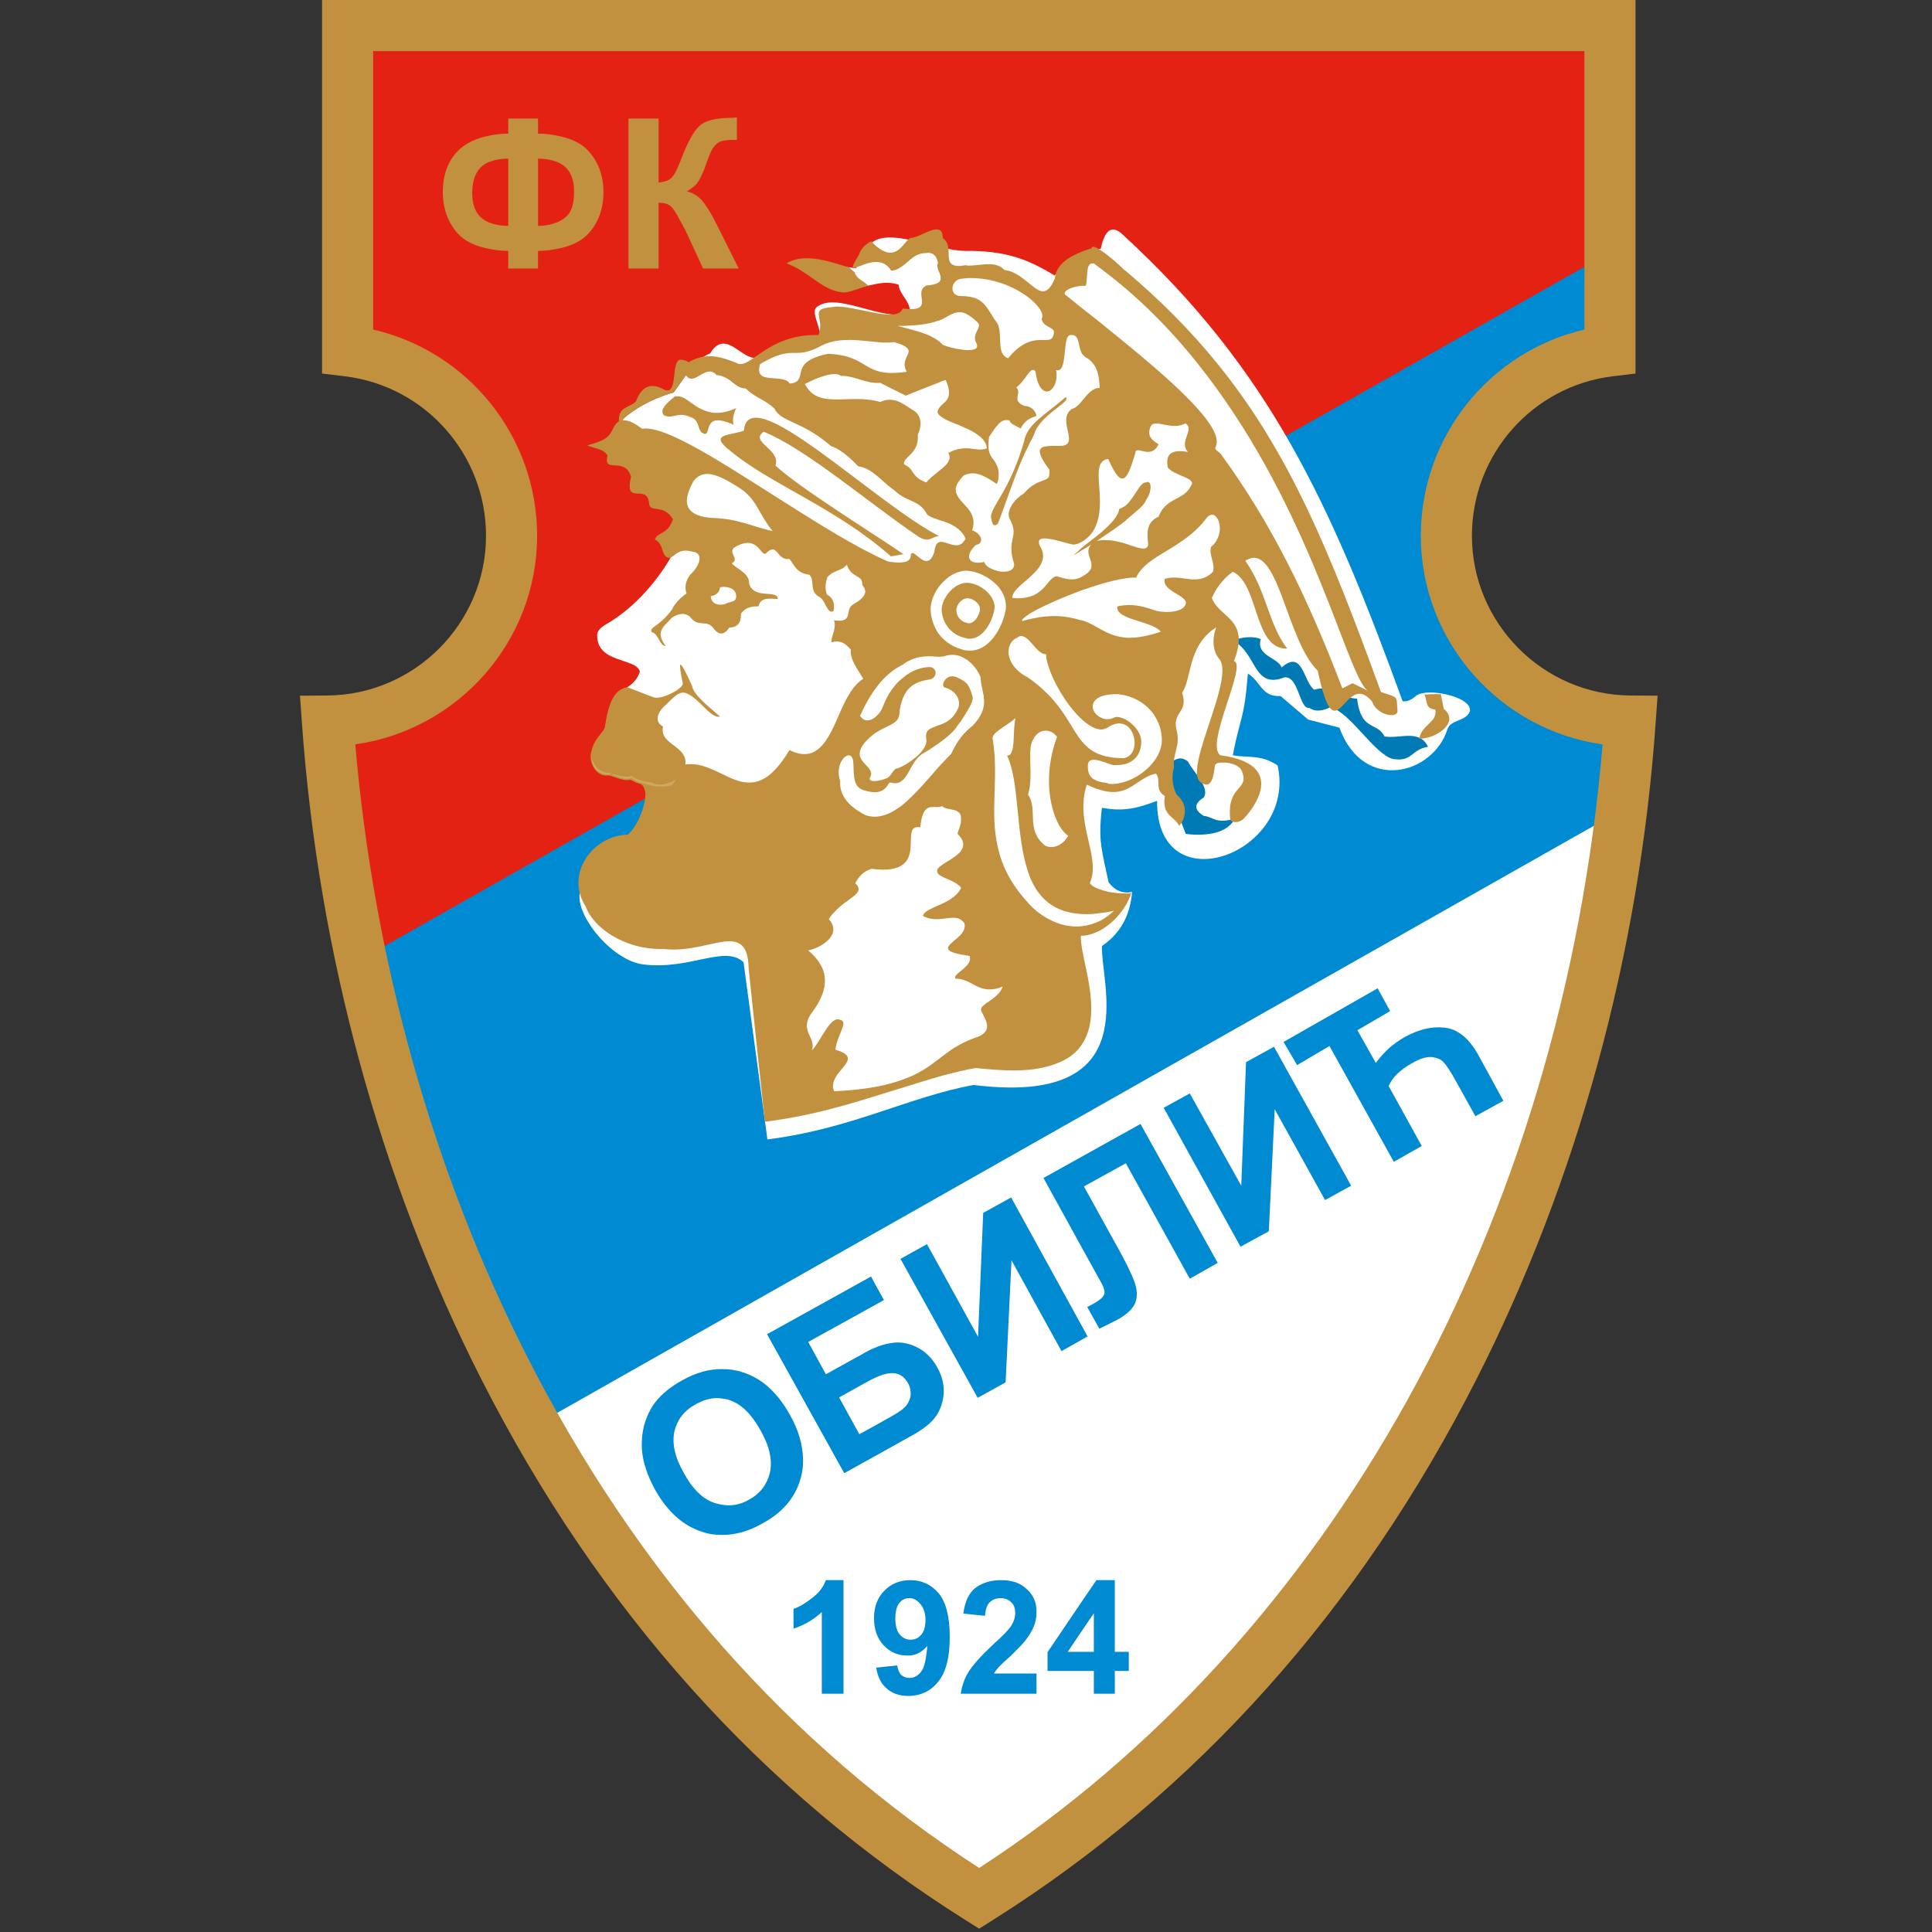<?xml version="1.0" encoding="iso-8859-1"?>
<!-- Generator: Adobe Illustrator 24.0.1, SVG Export Plug-In . SVG Version: 6.00 Build 0)  -->
<svg version="1.1" id="Layer_1" xmlns="http://www.w3.org/2000/svg" xmlns:xlink="http://www.w3.org/1999/xlink" x="0px" y="0px"
	 viewBox="0 0 600 600" style="enable-background:new 0 0 600 600;" xml:space="preserve">
<rect x="0" y="0" width="600" height="600" fill="#333333" stroke="none"/>
<path style="fill:#008AD1;" d="M107.955,7.935v101.034c28.655,3.423,50.915,27.856,50.915,57.423
	c0,31.396-25.687,57.312-57.195,57.539c9.361,131.515,69.524,282.095,202.408,365.659
	c132.659-83.564,192.935-234.144,202.184-365.659c-31.508-0.227-57.083-26.143-57.083-57.539c0-29.566,22.264-54,50.806-57.423
	V7.935H107.955z"/>
<path style="fill:#E32213;" d="M107.955,7.935v101.034c28.655,3.423,50.915,27.856,50.915,57.423
	c0,31.396-25.687,57.312-57.195,57.539c1.711,24.203,5.137,49.089,10.504,73.975l387.81-219.533V7.935H107.955z"/>
<path style="fill:#FFFFFF;" d="M166.176,442.662c32.422,57.426,77.631,109.027,137.907,146.928
	c123.41-77.858,184.257-213.596,199.558-338.03L166.176,442.662z"/>
<g>
	<path style="fill:#008AD1;" d="M458.89,327.247c-2.854-4.911-6.169-7.648-10.277-8.104c-3.991-0.461-8.107,0.566-12.443,2.965
		c-1.596,0.913-3.197,2.057-4.68,3.311c-1.483,1.369-2.968,2.969-4.225,4.682l-5.706-10.161l10.157-5.939l-3.88-7.076
		l-29.225,16.665l4.222,7.196l10.047-5.939l19.98,35.96l8.676-4.908l-10.274-18.606c0.571-1.371,1.484-2.626,2.74-3.881
		c1.257-1.144,2.74-2.288,4.683-3.312c2.28-1.372,4.336-1.941,5.936-1.827c1.71,0.226,2.964,0.685,3.764,1.713
		c0.913,0.913,2.283,3.082,4.109,6.391l5.707,10.278l8.679-4.798L458.89,327.247z"/>
	<polygon style="fill:#008AD1;" points="386.964,329.87 385.482,368.232 369.502,339.576 361.395,344.029 385.254,387.183 
		394.044,382.385 395.871,344.485 411.512,372.686 419.617,368.232 395.643,325.076 	"/>
	<path style="fill:#008AD1;" d="M324.06,365.833l13.588,24.662l4.108,7.42c1.145,1.939,1.482,3.31,1.145,4.109
		c-0.346,0.913-1.484,1.826-3.31,2.852l-1.943,1.026l3.769,6.738c2.738-1.371,4.679-2.282,5.709-2.854
		c2.854-1.599,4.68-3.309,5.477-5.253c0.686-1.94,0.569-3.994-0.23-6.279c-0.8-2.282-2.623-6.163-5.592-11.416l-10.16-18.378
		l13.015-7.196l19.866,35.852l8.673-4.907L354.2,349.052L324.06,365.833z"/>
	<polygon style="fill:#008AD1;" points="305.342,376.677 303.742,415.15 287.874,386.38 279.654,390.947 303.629,434.103 
		312.304,429.306 314.131,391.402 329.658,419.604 337.763,415.036 314.017,371.886 	"/>
	<path style="fill:#008AD1;" d="M284.677,418.348c-2.624-1.255-5.252-1.715-7.876-1.255c-1.598,0.228-3.311,0.684-5.137,1.483
		c-1.142,0.458-2.286,1.027-3.426,1.713l-11.759,6.504l-5.478-10.044l20.663-11.416l2.853-1.599l-2.853-5.136l-1.142-2.171
		l-32.308,17.923l23.973,43.155l9.477-5.252l10.845-6.05c3.652-1.94,6.163-3.88,7.649-5.707c1.483-1.827,2.511-4.226,2.854-7.079
		c0.342-2.968-0.344-5.937-1.944-8.79C289.472,421.772,287.418,419.72,284.677,418.348z M282.737,433.762
		c-0.345,1.366-0.913,2.51-1.942,3.423c-0.914,0.913-2.741,2.052-5.48,3.539l-3.652,2.055l-4.797,2.627l-6.277-11.416l8.788-4.908
		c0.799-0.461,1.602-0.799,2.286-1.145c2.396-1.143,4.339-1.599,5.821-1.481c1.939,0.114,3.426,1.138,4.567,3.194
		C282.737,431.018,282.965,432.391,282.737,433.762z"/>
	<path style="fill:#008AD1;" d="M230.45,426.11c-2.055-0.683-4.11-0.913-6.165-0.913c-3.996-0.114-8.22,1.141-12.33,3.423
		c-3.538,1.943-6.394,4.226-8.449,6.852c-1.483,1.943-2.625,4.34-3.423,6.965c-0.686,2.737-0.915,5.478-0.686,8.221
		c0.342,3.654,1.711,7.763,4.108,12.099c3.882,6.849,8.79,11.189,14.726,13.015c1.942,0.683,3.997,0.914,6.052,0.914
		c4.11,0,8.218-1.142,12.443-3.54c6.394-3.426,10.388-8.217,11.987-14.268c0.457-1.713,0.684-3.426,0.684-5.138v-0.571
		c-0.114-4.453-1.37-9.016-4.108-13.814C241.41,432.391,236.501,427.936,230.45,426.11z M239.126,457.275
		c-0.912,3.771-3.081,6.622-6.507,8.452c-2.739,1.596-5.479,2.051-8.334,1.596c-0.799-0.114-1.598-0.342-2.398-0.57
		c-3.654-1.257-6.849-4.339-9.475-9.247c-2.855-4.907-3.768-9.246-2.968-13.017c0.914-3.648,3.084-6.504,6.736-8.444
		c2.742-1.485,5.365-2.171,8.105-1.716c0.798,0.116,1.712,0.23,2.511,0.574c3.538,1.255,6.622,4.334,9.362,9.249
		C239.012,449.176,239.925,453.509,239.126,457.275z"/>
</g>
<g>
	<path style="fill:#008AD1;" d="M252.141,496.32c-2.055,1.6-3.88,2.737-5.707,3.313v6.163c3.424-1.141,6.278-2.851,8.79-5.14v25.347
		h6.734v-35.276h-5.479C255.679,492.897,254.31,494.721,252.141,496.32z"/>
	<path style="fill:#008AD1;" d="M282.737,490.727c-3.313,0-6.05,1.142-8.107,3.309c-2.169,2.175-3.196,5.022-3.196,8.565
		c0,3.426,1.027,6.28,2.968,8.335c2.055,2.171,4.453,3.192,7.192,3.192c0.342,0,0.798,0,1.143,0c2.055-0.222,3.768-1.253,5.25-2.966
		c-0.342,4.11-0.914,6.736-1.94,7.99c-0.913,1.259-2.055,1.827-3.31,1.944c-0.114,0-0.114,0-0.229,0
		c-1.028,0-1.94-0.345-2.626-0.916c-0.684-0.683-1.026-1.711-1.255-2.966l-6.507,0.684c0.458,2.967,1.596,5.139,3.31,6.507
		c1.599,1.482,3.882,2.283,6.623,2.283c0.229,0,0.456,0,0.685,0c3.539-0.229,6.393-1.601,8.559-4.338
		c2.398-2.853,3.654-7.423,3.654-13.927c0-6.277-1.139-10.848-3.423-13.585C289.244,492.098,286.276,490.727,282.737,490.727z
		 M286.048,507.736c-0.913,1.03-1.942,1.483-3.31,1.483c-1.369,0-2.398-0.567-3.313-1.598c-0.911-1.026-1.37-2.739-1.37-5.022
		c0-2.17,0.459-3.88,1.257-4.793c0.8-1.03,1.826-1.486,3.081-1.486c0.116,0,0.231,0,0.345,0c1.142,0.113,2.167,0.686,3.081,1.826
		c1.029,1.142,1.599,2.854,1.599,5.023C287.418,505.109,286.961,506.71,286.048,507.736z"/>
	<path style="fill:#008AD1;" d="M314.131,514.016c1.941-1.94,3.423-3.426,4.223-4.453c1.255-1.596,2.17-3.081,2.743-4.567
		c0.571-1.367,0.799-2.85,0.799-4.451c0-2.852-0.916-5.135-2.971-6.96c-1.936-1.944-4.565-2.858-7.989-2.858
		c-3.199,0-5.825,0.797-7.995,2.396c-2.053,1.599-3.31,4.339-3.766,7.996l6.735,0.683c0.116-1.944,0.572-3.31,1.486-4.226
		c0.796-0.799,1.939-1.255,3.311-1.255c1.482,0,2.51,0.456,3.309,1.255c0.914,0.8,1.256,1.944,1.256,3.426
		c0,1.369-0.456,2.743-1.372,4.108c-0.683,1.027-2.51,2.969-5.591,5.709c-3.765,3.542-6.28,6.396-7.535,8.45
		c-1.371,2.17-2.054,4.453-2.398,6.734h23.52v-6.278h-13.242c0.339-0.573,0.796-1.142,1.369-1.827
		C310.591,517.214,311.962,515.957,314.131,514.016z"/>
	<path style="fill:#008AD1;" d="M346.21,512.988v-22.262h-5.707l-4.909,7.193l-10.274,15.186v5.821h10.274h4.11v7.076h6.506v-7.076
		h4.342v-5.938H346.21z M339.704,512.988h-4.11h-3.998l3.998-5.935l4.11-6.053V512.988z"/>
</g>
<g>
	<path style="fill:#C1913F;" d="M172.685,42.069c-1.713-0.342-3.541-0.57-5.596-0.57v-4.681h-9.246v4.681
		c-2.056,0-3.882,0.228-5.594,0.57c-4.338,0.798-7.65,2.396-9.933,4.681c-3.196,3.196-4.795,7.535-4.795,12.9
		c0,5.138,1.598,9.361,4.566,12.787c2.282,2.511,5.594,4.109,10.161,4.909c1.711,0.342,3.538,0.57,5.594,0.57v5.48h9.246v-5.48
		c2.055,0,3.883-0.228,5.596-0.57c4.566-0.8,7.876-2.398,10.161-4.909c2.968-3.311,4.566-7.649,4.566-12.674
		c0-5.251-1.598-9.476-4.681-12.899C180.561,44.465,177.136,42.867,172.685,42.069z M157.843,70.153
		c-2.169,0-3.995-0.344-5.594-0.914c-3.769-1.369-5.593-4.452-5.593-9.247c0-3.654,0.914-6.28,2.625-7.991
		c0.8-0.798,1.825-1.483,2.968-1.827c1.483-0.57,3.424-0.913,5.594-0.913V70.153z M177.136,65.586
		c-0.684,1.37-1.94,2.396-3.767,3.31c-0.23,0.114-0.458,0.229-0.684,0.229c-1.598,0.683-3.541,1.027-5.596,1.027V49.261
		c2.17,0,3.998,0.343,5.596,0.913c3.767,1.37,5.593,4.452,5.593,9.248C178.278,62.046,177.934,64.102,177.136,65.586z"/>
	<path style="fill:#C1913F;" d="M223.032,70.609c-1.599-3.31-3.085-5.822-4.455-7.65c-1.369-1.827-3.082-2.968-5.251-3.538
		c1.713-1.027,2.855-1.941,3.54-3.083c0.684-1.028,1.256-2.396,1.941-3.995c1.025-3.083,1.827-5.023,2.397-6.052
		c0.57-0.912,1.255-1.711,2.169-2.169c0.913-0.456,2.284-0.685,4.225-0.685h1.255v-6.963c-0.685,0-1.143,0.114-1.255,0.114
		c-4.339,0-7.537,0.572-9.476,1.827c-1.941,1.142-3.882,4.338-5.937,9.361c-1.485,3.997-2.627,6.394-3.424,7.191
		c-0.687,0.914-2.055,1.484-4.225,1.714V36.818h-9.361v46.578h9.361V62.96c1.599,0,2.74,0.344,3.538,0.914
		c0.801,0.572,1.829,2.056,2.97,4.339c0.685,1.254,1.141,1.94,1.141,2.168c0.344,0.457,0.457,0.799,0.572,0.914l5.593,12.101h11.074
		L223.032,70.609z"/>
</g>
<path style="fill:#C1913F;" d="M499.989,0H100.021v116.009l6.992,0.839c25.041,2.993,43.924,24.292,43.924,49.544
	c0,27.154-22.125,49.405-49.32,49.605l-8.456,0.061l0.601,8.437c5.104,71.717,24.372,142.203,55.726,203.842
	c36.424,71.615,87.018,128.128,150.373,167.972l4.229,2.659l4.225-2.665c63.272-39.857,113.814-96.367,150.212-167.966
	c31.371-61.703,50.619-132.197,55.655-203.851l0.594-8.428l-8.45-0.061c-27.133-0.196-49.207-22.448-49.207-49.605
	c0-25.247,18.835-46.549,43.814-49.544l6.991-0.839V0H499.989z M492.055,15.868c0,12.517,0,75.899,0,86.482
	c-29.402,6.807-50.806,33.17-50.806,64.041c0,32.947,24.647,60.366,56.453,64.786c-12.571,148.432-84.444,278.028-193.619,348.934
	c-58.909-38.134-106.168-91.564-140.453-158.968c-29.26-57.525-47.537-123.06-53.293-189.978
	c31.819-4.458,56.467-31.854,56.467-64.774c0-30.882-21.45-57.246-50.917-64.047c0-10.588,0-73.96,0-86.476
	C130.807,15.868,477.135,15.868,492.055,15.868z"/>
<path style="fill:#FFFFFF;" d="M230.906,298.819l7.42,55.026c25.917-3.198,43.955-13.242,64.047-16.896
	c53.771,6.734,39.384-31.394,39.846-43.154c6.846-4.68,8.898-11.077,9.355-16.782c-2.737,0.572-5.363-0.341-7.305-3.082
	c-2.05-9.819-3.309-12.785-2.05-23.062c6.846,1.255,11.07,0.117,17.12-2.168c-0.232,32.423,43.494,16.554,37.448-10.958
	c-5.139-3.542-9.251-2.284-13.932-3.198c2.282-11.988,3.54-10.733,4.681-25.344c3.998,2.282,4.112,7.304,10.161,6.966l8.562,7.304
	l9.706,2.513c7.418,20.322,29.11,14.614,33.565,0.455c0.913-2.968,5.935-2.398,6.962-5.591c0.8-4.455-13.242-7.424-16.668-4.797
	c-1.599,1.372-2.855,1.944-4.226,1.713c-22.259-61.079-40.982-102.633-86.645-144.643c-4.453-4.453-6.28,0.113-7.08,4.11
	c-4.798,0.685-9.589,2.969-14.387,8.333c-8.334-5.137-15.296-7.762-27.855-7.648c-9.245-0.114-23.857-7.763-29.454-2.055
	c-1.939,1.37-4.45,3.311-4.222,7.421c-6.508-0.458-12.901-3.081-19.293-1.483c7.305,2.625,10.389,7.877,17.124,7.877
	c6.165-0.457,10.16-2.969,15.296-1.258c0,2.97,4.681,6.054,3.084,9.019c-9.021,2.171-22.377-6.963-28.541-2.055
	c-2.053,1.6,1.826,6.962,0.913,9.706c-7.077,0.456-13.471,2.965-20.436,6.049c-4.566-0.455-9.019-8.793-13.584-1.369
	c-4.796,1.938-7.536,6.962-11.303,12.099c-5.023,1.485-10.161,3.654-15.184,7.765c-7.764,7.649,5.596,19.52,16.325,32.424
	l-0.114,7.418c-3.88,8.106-11.416,17.813-20.55,23.52c-1.712,1.139-3.879,1.938-4.224,3.995c-0.341,9.131,11.987,7.193,13.244,11.53
	c-0.458,1.943-2.055,3.764-3.882,4.908l12.558,34.934l-27.17,28.428c-2.169,6.622,9.474,21.463,19.521,22.718
	C214.239,301.331,225.083,293.341,230.906,298.819z"/>
<path style="fill:#007AB4;" d="M406.603,219.82c2.055,1.485,4.564,0.796,6.619-0.228c6.395,1.941,13.473,14.497,19.295,16.093
	c6.279,1.03,5.479-2.85,10.96-3.764c-2.626-5.594-8.789-2.399-13.471-3.198c-2.398-4.681-7.306-1.482-8.561-11.757
	c-5.024-0.113-8.905-4.45-13.241-2.74c-3.428-2.282-3.543-12.788-10.162-6.962c-1.371-3.199-7.993-3.537-6.507-8.79
	c-2.855-1.144-6.28-0.461-8.679,0.455c7.534,3.764,6.28,15.297,16.096,11.416C403.405,210.002,403.521,220.388,406.603,219.82z"/>
<path style="fill:#007AB4;" d="M366.642,254.752c0.573,1.486,1.033,2.855,1.606,4.226c6.39,0.799,13.012-0.228,15.18-4.681
	c-6.164,1.6-6.395-0.571-9.59-0.917c-3.197-1.937-2.97-3.878,0-5.707c2.056-3.193-3.539-8.218-4.907-11.186
	c-3.199-2.512-4.909,0.687-7.308,1.142C363.333,243.337,364.932,249.044,366.642,254.752z"/>
<path style="fill:#C1913F;" d="M428.863,214.911c-15.753-43.267-28.313-74.433-51.144-102.406
	c-7.989-9.816-17.239-19.178-28.313-28.539c-0.116,0-0.116,0-0.116,0c-2.281-2.284-5.25-4.794-7.307-6.165
	c-1.71-1.142-2.965-1.598-2.965-0.685c-1.028,0.342-1.944,0.57-2.97,1.027c-4.454,1.711-8.104,4.224-8.446,8.334
	c-0.685,1.598-1.371,2.739-2.06,3.309c-1.938,1.713-3.876-0.112-6.392-2.168c-2.055-1.598-4.222-3.424-7.19-3.769
	c-0.683-0.684-1.371-1.139-2.054-1.369c-2.854-1.028-6.397,0.114-9.478,0c-0.228-0.114-0.456-0.114-0.57-0.114
	c-0.568,0.114-1.028,0.114-1.484,0.228c-6.507,0.343-1.599-5.822-5.592-8.677c0-1.827-0.572-2.511-1.488-2.625
	c-2.166-0.457-6.277,2.625-8.673,2.625c-0.799,0.57-1.486,1.485-2.169,2.284c-2.056,2.284-4.567,4.223-9.933-1.256
	c-1.828,0.914-3.312,2.512-3.768,4.225c-6.394,10.159,5.136-3.083,10.046,4.909c1.483-0.115,2.623-0.799,3.654-1.599
	c2.169-1.598,3.765-3.881,7.077-3.881c1.827-0.343,3.311,0.457,3.765,3.081c-0.338,0.572-0.228,1.256,0,1.942
	c0.573,1.482,1.599,3.197,0,4.223c-0.569,0.343-1.711,0.685-3.536,0.801c-4.681,2.053,3.308,8.449-7.306,7.188
	c-0.115,0-0.115,0-0.115,0c-1.599,4.797-15.412-1.255-21.349-0.566c-0.228,0-0.342,0.111-0.57,0.111
	c-7.536,0.572-2.058,3.313-4.224,8.678c-15.756-0.455-21.122,10.733-25.23,8.79c-0.686-0.344-1.485-0.572-2.284-0.914
	c-3.537-1.254-7.876-2.395-12.786,0.569c-0.687-0.455-1.485-0.799-2.74-0.799c-2.855,0.799-0.458,11.077-4.794,9.361
	c-4.795-2.737-7.308-0.455-8.906,3.654c-2.167,2.054-5.479,1.488-5.25,6.166c-0.686,0.341-1.37,1.141-1.826,2.284
	c-1.029,1.71-1.143,3.423-7.991,5.136c2.166,1.027,5.136,1.027,6.278,3.199c-1.485,5.822,5.365,0.111,7.306,6.507
	c-2.17,9.362,4.793,1.938,5.595,8.103c0.112,3.54,4.337,0,7.418,5.14c-1.597,4.908-4.794,3.881-5.593,6.279
	c3.083,1.596,1.713,5.364,4.453,5.705c1.598,0,2.511-3.195,7.077-1.94c3.769,0.344,2.512,4.336-0.569,7.193
	c-1.371,1.713-1.827,3.881-1.144,5.822c-1.712,1.144-3.767,3.198-4.451,4.908c-3.996,5.481-7.192,5.481-6.394,7.08
	c2.169,0.456,2.398,4.223,4.339,4.336c-1.027-1.483-1.941-3.193-1.37-4.681c0.456-1.482,2.169-2.737,3.309-4.109
	c1.827-1.141,3.768-1.827,5.595-0.341c2.74,3.767,5.251,0.458,7.534,3.884c1.599,1.938,3.198,1.824,4.683-0.461c0,0,0.111,0,0.227,0
	c2.284-0.227,3.54-1.366,3.426-4.336c1.482-2.054,3.426-2.282,5.479-2.282c0.571-2.97,3.652-2.398,5.937-2.282
	c0.112-3.087-7.536,0.339-8.905-4.908c0.114-3.087-3.54-4.226-5.365-6.169c2.854-1.482-1.942-3.537,1.371-5.252
	c7.19-3.881,7.648,3.997,9.474,1.944c3.426-3.31,3.198,2.626,7.078,1.94c1.597,1.941,2.056,4.336,6.165,4.909
	c1.942,1.824-0.341,5.25,3.424,7.077c1.827,1.485,2.17,5.252,4.111,4.225c0-0.228,0-0.455,0.114-0.686v-1.482
	c-0.228-1.142-0.799-2.285-2.169-2.968c-0.686-1.83-0.459-3.537,0.114-5.367c0.684-0.799,1.371-1.258,2.055-1.596
	c1.37-0.689,2.853-0.916,3.997-2.288c1.598,4.453,5.022,2.854,4.793,6.28c2.286,2.513-0.115,4.453-2.511,5.824
	c-3.426,1.71,0.343,6.052-6.279,5.136c0.456,1.142,0.23,2.171,0,3.31c-0.342,1.144-0.799,2.398-0.799,3.542
	c0.342-0.116,0.571-0.116,0.799-0.23c2.511-0.341,3.882,0.914,5.253,2.512c-0.344,2.968,2.053,6.052,3.879,9.018
	c-4.336,2.626-6.621,9.25-9.132,14.73c-2.97,6.163-6.393,11.072-13.814,7.418c-7.078,11.874-12.786,11.074-18.494,8.562
	c-4.338-1.941-8.79-4.795-13.814-4.109c0.573-6.052-8.104-5.935-6.963-11.76c-2.626-1.482-1.827-3.995,0.114-6.049
	c2.398-2.057,4.224-4.795,6.622-4.454c4.224,1.142,7.877,8.104,10.959,7.421c-1.713-1.71-8.334-6.507-8.677-9.588
	c-4.452-9.706-4.224-7.535-2.853-0.572c-0.457,1.94-7.306,5.136-9.247,4.108l-7.992-3.082c-3.996,0.686-5.823,4.57-6.963,12.216
	c-0.229,1.943-3.654,3.425-4.454,8.906c-0.114,3.764,2.626,6.619,5.139,6.276c1.255-0.224,4.794,1.941,6.962,1.372
	c0.687-0.114,1.143,0.686,2.968,1.142c1.257,0.227,1.601,1.371,1.942,2.74c0.228,3.426-2.056,10.161-5.48,13.129
	c-10.845,0.227-19.636,12.215-13.014,22.376c2.168,6.279,11.871,13.469,24.087,13.128c8.22,1.027,15.64-2.396,20.663-2.396
	c3.54,0.111,5.709,1.938,5.821,8.562l5.023,47.49c7.423-0.911,14.614-2.397,21.464-4.224c7.42-1.94,14.612-4.339,21.464-6.393
	c3.651-1.142,7.306-2.285,10.842-3.313c2.398-0.686,4.798-1.252,7.08-1.824c0.688-0.113,1.371-0.228,2.055-0.458
	c0.913-0.113,1.713-0.344,2.626-0.458c2.398,0.229,4.68,0.458,6.852,0.572c3.426,0.23,6.507,0.23,9.244,0
	c2.398-0.228,4.454-0.572,6.392-1.145c5.142-1.365,8.567-3.764,10.506-6.849c5.593-8.444,1.484-21.346,0-29.452
	c-0.229-1.599-0.456-3.082-0.343-4.223c0.114,0,0.232,0,0.343,0c1.484,0,3.654-0.569,5.935-1.829
	c2.516-1.483,5.253-3.764,7.423-7.307c0.683-1.138,1.37-2.509,1.941-3.992c-0.571,0-1.259,0-1.941,0
	c-2.397,0-5.252-0.344-7.423-1.143c-1.596-0.455-2.854-1.141-3.537-2.055c3.654-8.106-4.907-18.836-0.913-30.593
	c1.596,0.799,3.081,1.369,4.45,1.71c3.084,0.916,5.367,0.686,7.423-0.111c3.423-1.372,5.709-4.225,9.59-5.024
	c1.713,2.054-0.572,4.908,2.74,6.962c-0.914,6.28,2.968,6.163,4.45,9.25c1.827-1.943,3.197-6.396-0.8-9.705
	c-1.366-2.855-1.596-5.597-0.799-8.451c-0.456-4.222,1.943-6.619,0.916-11.071c-1.827-6.391,3.764-5.707,1.599-12.102
	c3.081-4.338,1.599-14.613,10.616-20.318c-1.027,2.737-1.255,5.705,0,8.445c0.341,0.461,0.572,1.027,1.026,1.485
	c1.715,2.285,0.686,7.421-1.026,13.129c-3.199,10.732-8.906,23.745-4.225,25.458c0.571,0.116,3.084,2.17,3.769-5.48
	c0-0.228,0.228-0.456,0.456-0.683c1.713-0.8,6.963-0.344,7.989,2.395c2.399,6.166-4.794,3.995-3.652,14.841
	c0.117,1.028,2.281,1.369,3.88,0.114c0.917-0.686,16.098-16.896-6.962-19.978c-4.908-3.313,8.561-28.312,4.225-29.225
	c4.45-11.302-2.054-13.015-5.479-17.24c-0.572-0.686-1.027-1.485-1.372-2.396c0.456-0.916,0.916-1.827,1.372-2.626
	c1.255-1.938,2.741-3.767,5.136-5.48c8.22,3.767,6.396,24.203,16.896,23.858c-5.936-7.762-6.39-17.923-13.012-27.284
	c10.159-6.619,12.558,24.547,22.489,34.136c5.823,27.513,8.219-0.799,16.898,9.589c1.367,4.339,8.217,5.48,7.876,2.737
	C433.543,216.052,434.688,216.852,428.863,214.911z M327.945,114.904c3.994,1.372,1.596-11.532,4.794-10.844
	c2.626-0.227,1.943,3.423,3.311,5.819c0.454,0.572,1.025,1.144,1.826,1.487c3.313,2.51,3.426,5.822,3.652,9.131
	c-2.281-0.114-3.88,2.058-5.478,3.995c-1.028,1.255-2.056,2.282-3.194,2.513c-4.683,3.312,2.166,10.502-2.743,11.415
	c-1.71,0.114-3.309,0-4.568,0.114c-2.966,0.227-3.993,1.372,0,6.852c0.117,0.114,0.233,0.344,0.344,0.455
	c0.116,1.255,0,2.054-0.344,2.51c-1.021,1.144-3.309,0.8-6.392,3.657c-0.454,0.458-0.91,0.913-1.367,1.369
	c-2.854,1.713-5.595,5.48-4.113,7.989c2.972,5.597-1.254,5.825,1.259,13.704c0.23,2.282-2.513,2.851-5.022,2.282
	c-2.055-0.572-3.998-1.482-4.225-2.854c-4.682,1.139-6.509-1.599-2.627-5.253c2.742-0.455,1.827-3.539-1.141-4.563
	c1.024-3.084,0-5.253-1.485-6.968c-0.684-0.797-1.483-1.597-2.055-2.282c-1.599-1.938-2.51-3.764,0-6.735
	c0.23-0.345,0.571-0.683,0.916-1.027c0.455-0.228,0.797-0.341,1.139-0.456c3.312-0.916,6.278,1.255,9.133,3.082
	c0.114-0.344,0.228-0.572,0.345-0.917c0.344-1.366,0.344-2.737,0-3.992c-0.345-0.916-0.686-1.827-1.372-2.626
	c-1.939-2.171-1.71-4.794-1.371-7.079c1.027-1.483,1.827-2.855,2.743-3.768c0.914-1.141,2.054-1.713,3.537-1.369
	c0.344,1.027,1.716,1.6,3.543,2.513c0.565-1.145,1.254-1.941,2.164-2.629c0.8-0.569,1.713-0.911,2.743-1.255
	c-0.345-1.71-1.484-2.623-2.743-2.965c-0.343-0.116-0.568-0.116-0.91-0.116c-4.453-1.71-0.688-3.881-2.626-5.822
	c1.255-0.799,2.509-2.627,3.536-3.995c0.914-1.258,1.713-1.943,2.398-0.914c0.684,4.909,2.4,6.505,3.993,6.167
	C327.26,121.067,328.631,118.103,327.945,114.904z M357.17,132.944c0.799-3.654,6.508,1.138,10.961-1.485
	c3.081,1.941-2.172,5.594,0.8,8.903c-6.966-1.254-6.622,2.398-6.28,4.797c1.939,2.624,9.244,3.309,7.19,5.708
	c-2.055,4.564-7.762,3.537-10.045,9.589c-3.997,1.827-3.54,5.25-3.197,8.676c-0.343,2.285-3.31,0.914-7.191-0.341
	c-2.281-0.685-4.907-1.255-7.423-1.027c-0.456,0.11-0.91,0.11-1.369,0.227c0.459-0.227,0.913-0.572,1.369-0.917
	c2.743-1.824,5.253-3.537,7.423-5.247c0.683-0.688,1.37-1.257,1.941-1.716c2.055-1.826,3.994-3.081,4.679-5.021
	c1.715-2.285,1.826-6.277-0.229-5.25c-1.824-0.117-3.537,5.019-6.392,7.304c-0.571,0.344-1.143,0.685-1.826,0.913
	c-0.344,2.398-2.742,4.797-5.597,7.307c-1.938,1.599-3.993,3.082-5.935,4.681c-0.911,0.913-1.939,1.713-2.738,2.51
	c0.911-0.572,1.827-1.138,2.738-1.71c1.025-0.572,1.941-1.143,2.853-1.713c-2.853,2.968,2.286,5.939-1.14,8.79
	c-0.57,0.458-1.142,0.799-1.713,1.142c-2.854,1.599-4.91,0.688-7.99-0.111c-1.027,0.227-1.713,1.027-2.516,1.938
	c-1.366,1.715-2.966,3.771-6.392,4.57c-1.367,0.341-2.965,0.455-4.793,0.227c0-1.827,2.284-3.767,4.793-5.824
	c3.198-2.854,6.509-6.049,3.771-10.389c-0.914-2.055,0.454-2.51,2.62-2.168c2.401,0.23,5.824,1.485,7.768,1.826
	c0.8,0,1.827-0.341,2.738-0.913c1.599-0.913,2.97-2.399,3.654-3.654c4.107-7.307-0.112-17.352,2.28-20.777
	c0.458-0.686,1.143-1.144,2.171-1.254c2.285,5.021,3.767,6.962,5.252,5.708c1.028-0.914,1.941-3.427,3.196-7.535
	c0-2.854,4.794,2.396,7.192-2.74C356.826,136.253,356.487,134.54,357.17,132.944z M312.304,189.567
	c-0.457,2.168-1.255,4.453-2.396,6.391c-2.172,3.77-5.48,6.508-9.478,6.052c-0.342,0-0.684-0.114-1.027-0.114
	c-0.339-0.114-0.683-0.231-1.027-0.341c-3.195-0.917-5.481-2.854-7.08-5.025c-1.368-2.169-2.166-4.564-2.28-6.963
	c-0.115-2.171,0.798-4.797,2.28-6.963c1.83-2.512,4.342-4.569,7.08-5.138c0.456-0.114,1.027-0.23,1.599-0.23
	c0.114,0,0.345,0,0.456,0c3.198,0.23,6.966,2.057,9.478,4.797C311.735,184.201,312.762,186.827,312.304,189.567z M291.296,146.527
	c-1.368,1.142-2.738,2.169-3.651,3.313c-4.908-1.827-3.54-4.225-6.85-5.597c-0.684-2.282,4.795-3.196,4.224-9.245
	c1.828-3.881,0.457-6.735-1.713-7.762c-1.025-0.686-1.938-1.26-2.852-1.83c-2.17-1.257-4.452-1.824-7.08-0.569
	c-5.137-1.485-10.161-0.688-14.384-0.799c-3.883-0.113-7.077-0.914-9.018-4.797c2.625-1.366,6.39-2.965,9.018-3.082
	c0.914,0,1.599,0.117,2.169,0.572c4.339-0.114,7.649,2.51,12.215,2.168c2.283,1.142,4.68,2.399,7.08,3.54
	c0.227,0.117,0.571,0.228,0.798,0.455c3.424-1.366,6.735-2.738,10.044-3.995c0.799-0.341,1.599-0.686,2.398-0.914
	c2.969,6.852-1.254,6.624-2.398,9.362c0,0.116-0.114,0.344-0.114,0.458c0,0.23,0.114,0.341,0.114,0.569
	c0.799,1.485,3.884,2.627,7.08,3.881c0.688,0.345,1.371,0.689,2.055,0.917c3.081,1.483,5.824,3.309,6.052,6.052
	c-1.938,0.797-3.768,0.111-6.052,0c-0.684,0-1.366,0-2.055,0.111c-1.142,0.117-2.51,0.572-3.882,1.371
	C295.866,142.76,293.694,144.701,291.296,146.527z M298.376,86.591h0.116c0.683-0.113,1.255-0.113,1.938-0.228
	c3.198-0.114,6.507,0.343,9.478,1.256c3.652,1.029,6.735,2.739,9.244,4.564c3.313,2.516,5.253,5.253,4.34,6.852
	c0.23,1.255,1.142,1.943,2.052,2.398c1.03,0.572,2.06,1.027,1.716,2.171c-0.228,1.366-0.8,1.827-1.716,1.938
	c-1.483,0.227-3.648-0.344-6.392,0.799c-1.826,0.799-3.88,2.171-6.052,4.909c-3.765-1.142-1.71-7.077-3.192-10.503
	c-0.345-0.569-0.572-1.027-1.03-1.485c-2.512-4.108-3.768-6.735-8.447-7.19c-0.456-0.114-1.027-0.114-1.599-0.114
	c-0.111,0-0.34,0-0.456,0C294.494,91.845,295.407,86.936,298.376,86.591z M280.455,101.207c3.88-0.117,7.876-0.459,10.842-1.599
	c2.289-0.455,4.225-2.854,7.08-2.626c0.571,0,1.255,0.227,2.055,0.685c0.8,0.456,1.827,1.141,2.853,2.168
	c2.4,1.71-1.94,3.654,0,6.852c0.69,1.594-0.683,2.055-2.853,2.055c-0.684,0-1.366-0.117-2.055-0.228
	c-1.941-0.233-4.108-0.799-5.708-1.488c-0.342-0.455-0.799-0.911-1.372-1.255c-2.852-2.165-7.077-3.081-10.842-4.108
	c-0.687-0.228-1.257-0.344-1.828-0.455C279.198,101.207,279.768,101.207,280.455,101.207z M236.045,113.078
	c10.389-6.163,10.161-1.372,17.923-5.137c1.597-0.915,3.31-1.599,5.023-1.94c6.622-1.372,14.043,1.024,18.609,0.227
	c1.255,0.342,2.168,0.687,2.854,1.028c4.45,2.168-1.372,3.654,1.14,8.22c-0.457,0-0.799,0.114-1.14,0.114
	c-11.989,1.485-10.732-4.567-21.464-5.594c-0.57,0-1.142-0.117-1.827-0.117c-13.014,2.626-5.365,8.564-11.872,9.251
	C243.123,115.704,233.989,119.929,236.045,113.078z M228.625,185.114c0,1.371-0.572,1.482-1.942,1.94
	c-0.457,0.114-1.026,0.231-1.599,0.572c-2.739,0.685-4.339-0.686-4.339-2.513c1.601-0.117,2.856-1.372,2.856-2.74
	c0.456,0,0.799-0.114,1.255-0.114c0.572,0,1.255,0.114,1.827,0.344C227.824,182.943,228.625,183.859,228.625,185.114z
	 M226.683,161.366c-1.371-0.227-2.626-0.338-3.995-0.455c-13.244-0.227-9.134-7.99-7.308-11.532
	c2.513-3.082,5.708-2.852,11.302,0.344c1.141,0.686,2.512,1.485,3.997,2.512c4.566,3.54,5.136,7.649,9.246,12.673
	C235.93,164.109,231.59,162.283,226.683,161.366z M258.991,165.478c-10.73-6.393-22.148-13.928-32.308-20.207
	c-12.215-7.535-22.49-13.016-27.284-12.099c-2.172-1.713-4.339-2.854-6.051-2.627c0.228-0.344,0.455-0.571,0.684-0.914
	c5.023-4.111,10.16-6.279,15.184-7.765c1.37-1.826,2.512-3.653,3.768-5.363c2.626,3.881,6.164-3.881,9.589,0
	c1.597,0.113,2.97,0.799,4.11,1.599c1.599,1.254,2.968,2.626,4.908,2.509c2.742,2.854,5.936,3.426,8.906,6.28
	c2.167,4.336,8.563,3.764,17.581,11.643c0.229,0.117,0.572,0.227,0.914,0.344c2.74,1.254,5.253,3.537,7.536,5.935
	c4.453,0.572,7.42,4.909,11.188,7.421c0.912,0.914,1.825,1.486,2.74,2.055c2.852,1.599,5.478,1.826,7.419,5.366
	c0.457,0.683,1.827,1.142,3.423,1.71c2.289,0.689,5.138,1.6,7.08,3.657c0.571,0.569,1.145,1.369,1.484,2.282
	c-0.457,0.799-0.913,1.369-1.484,1.713c-2.396,1.254-5.364-1.6-7.08-0.456c-0.569,0.339-0.911,1.138-1.139,2.854
	c-2.397,7.418-6.964-2.627-7.308,1.254c-0.113,1.255-1.142,1.827-2.396,1.941c-1.486,0.227-3.198,0-4.681-0.231
	C270.635,172.1,264.927,169.018,258.991,165.478z M264.927,236.146c0.456,2.738-0.571,7.876,2.967,9.134
	c7.535,2.624,7.649-2.515,8.677-2.288c1.713,0.572,2.853,0.117,3.883-0.797c2.054-1.94,2.967-6.393,6.393-8.331
	c1.483-0.8,2.967-1.826,4.449-2.856c2.626-1.827,5.025-3.881,6.168-5.822c0.343-0.344,0.569-0.799,0.911-1.143
	c0.688-1.024,1.371-2.168,2.055-3.309c1.026-1.713,1.942-3.426,1.599-4.453c-0.572-1.941-1.027-2.968-1.599-3.765
	c-0.57-0.688-1.139-1.03-2.055-1.599c-0.342-0.116-0.568-0.23-0.911-0.455c-3.653-1.829-5.596,2.621-3.997,3.079
	c3.652,0.914,5.139,4.339,3.997,6.622c-1.599,3.426-3.997,4.453-6.168,5.136c-2.28,0.916-4.107,1.257-3.651,4.112
	c0.685,3.198-4.224,6.849-7.191,8.448c-0.915,0.455-1.599,0.799-2.056,0.799c-0.798,0.117-1.827,2.51-2.854,2.968
	c-3.083,1.258-6.277,1.368-5.252-0.342c1.828-3.653-7.077-4.795-1.368-11.071c4.908-5.37,9.932-4.342,10.388-8.451
	c0.113-2.054,0.57-3.653,1.143-5.022c1.482-3.767,4.338-5.139,8.104-5.71c2.738-0.341,2.624-3.992-0.114-3.881
	c-2.169,0.117-5.251,0.917-7.99,3.315c-2.4,1.821-4.681,4.792-6.28,9.017c-0.799,2.396-4.681,6.392-7.078,2.854
	c4.681-10.505,9.591-14.042,13.358-15.985c0.227-0.228,0.571-0.339,0.798-0.569c4.108-2.512,7.764-1.94,10.044-1.827
	c0.799,0,1.372,0,1.83-0.113c1.824-0.684,3.651-0.572,5.25,0c0.688,0.344,1.371,0.685,2.055,1.144
	c1.827,1.366,3.312,3.309,4.114,5.364c0,4.794,3.648,8.675-2.516,15.069c-0.456,0.344-1.027,0.799-1.599,1.372
	c-0.684,0.683-1.483,1.482-2.055,2.281c-1.256,1.597-2.171,3.31-2.969,5.023c-1.368,1.372-2.739,2.854-4.111,4.339
	c-3.536,4.108-7.191,8.335-10.842,11.416c-3.768,2.971-7.652,4.681-11.645,3.309c-6.28-3.196-8.107-6.963-7.878-10.499
	C258.877,236.602,264.128,232.038,264.927,236.146z M309.908,308.749c-2.172,2.288-5.363,3.315-5.252,4.915
	c0.571,2.054,4.453,6.046-0.914,8.33c-1.142,0.342-2.285,0.798-3.312,1.258c-0.8,0.339-1.483,0.684-2.055,1.025
	c-2.738,1.372-4.791,3.085-7.08,4.798c-2.852,2.168-5.936,4.45-10.842,6.16c-4.911,1.83-11.417,3.2-21.35,3.656
	c-0.114,0-0.114-0.113-0.114-0.23c-0.457-1.024-0.342-2.052,0-2.965c1.485-4.339,8.674-7.307,0.456-9.706
	c0.457-4.45,4.225-8.789,1.485-9.247c-0.686-0.342-1.37-0.225-1.941,0.23c-2.398,1.483-4.452,6.734-6.85,9.245
	c1.485-4.337-4.453-6.05,0.345-12.216c4.792-6.618,5.592-12.898-1.485-18.834c4.451-0.916,10.615-5.136,6.393-9.705
	c0.456-0.8,1.027-1.482,1.597-2.055c4.224-4.797,10.046-5.821,6.622-9.134c0.914-1.71,2.397-3.767,5.137-4.453
	c5.023,0.685,7.99,0,9.705-1.372c4.794-3.651-0.115-12.443,5.364-11.527c0.687-7.534,3.426-6.164,5.478-6.28
	c0.459,0,0.916-0.114,1.261-0.341c1.137,1.482,5.019,0.457,5.818,2.967c0.116,0.683,0.116,1.369,0,2.398
	c-0.229,0.911-0.568,1.938-1.027,3.193c0.345,0.458,0.686,0.799,1.027,1.255c1.145,1.599,0.916,2.97,0,4.225
	c-1.827,2.285-5.936,3.884-7.08,5.367c-0.228,0.344-0.338,0.685-0.228,0.913c0,0.228,0.114,0.456,0.228,0.686
	c1.03,1.369,5.025,1.941,7.08,4.223l0.116,0.117c0,0.114-0.116,0.228-0.116,0.338c-1.368,2.626-4.454,4.115-7.08,5.253
	c-2.28,1.027-4.335,1.827-4.677,3.198c1.598,0.914,3.195,1.027,4.677,1.027c2.743-0.114,5.138-1.027,7.08,0.116
	c0.345,0.341,0.799,0.683,1.145,1.139c0.34,1.371-0.229,2.512-1.145,3.539c-2.627,2.857-7.418,4.681,0,6.165
	c0.571,0.114,1.255,0.228,2.055,0.344c0.227,0,0.457,0.111,0.689,0.111c0.338,1.027,0,1.941-0.689,2.74
	c-0.57,0.686-1.366,1.369-2.055,1.941c-1.142,0.915-2.171,1.713-1.599,2.398c0.571,0,1.03,0,1.599,0.114
	c0.688,0.229,1.371,0.455,2.055,0.685c2.853,1.372,4.911,3.31,9.478,2.169c0.455-0.114,0.914-0.342,1.482-0.572
	C311.049,307.384,310.478,308.183,309.908,308.749z M341.984,283.525c1.254-0.117,2.63-0.344,3.997-0.688
	c-1.367,1.257-2.626,2.171-3.997,2.97c-2.055,1.027-3.993,1.596-5.935,1.827c-3.766,0.455-7.419-0.572-10.506-2.285
	c-2.393-1.255-4.447-2.968-6.046-4.681c-0.117-0.114-0.228-0.228-0.346-0.458c-5.363-5.822-7.99-11.416-9.244-17.007
	c-2.626-10.847,0.344-21.579-1.599-33.564c-0.228-0.916,0.455-1.827,1.599-2.626c1.482-1.255,3.652-2.398,5.479-3.995
	c-1.028,3.879,0.229,11.757-2.626,11.643c3.882,8.104,2.626,24.2,6.391,35.732c1.259,3.995,3.313,7.535,6.392,9.934
	c2.629,2.055,6.052,3.31,10.506,3.537C337.876,283.98,339.815,283.863,341.984,283.525z M320.865,229.639
	c0.914-1.943,2.741-3.084,4.679-2.626c0.916,0.114,1.942,0.799,2.743,1.827c-5.253,13.925-1.369,27.398,3.426,30.71
	c-1.486,2.738-4.109,3.881-6.169,3.423c-0.456-0.113-0.91-0.227-1.255-0.569c-5.819-5.025-1.824-10.96-5.02-15.641
	C321.097,241.055,318.81,232.721,320.865,229.639z M336.05,230.322c-3.083-3.768-5.137-9.134-10.506-14.615
	c-1.821-1.826-3.876-3.65-6.392-5.363c-0.113-0.114-0.228-0.228-0.454-0.228c-6.852-3.77-6.736-10.505-2.74-12.105
	c1.03-0.911,2.054-0.455,3.194,0.461c1.827,1.71,3.771,4.908,5.709,4.68c0,1.027,0.227,2.282,0.683,3.537
	c1.602,5.367,6.052,12.787,10.506,16.782c2.053,1.824,4.11,3.082,5.935,3.082c0.688,0,1.254-0.227,1.944-0.568
	c2.167-1.486,3.994-1.6,5.478-0.917c3.654,1.827,4.223,9.134,0,10.277c-0.229,0.114-0.343,0.114-0.454,0.114
	c-2.857,0-5.142-0.342-6.969-1.03C339.361,233.631,337.648,232.148,336.05,230.322z M349.407,242.765
	c-1.713,0.572-3.311,0.8-4.907,0.689c-0.689-0.344-1.599-0.461-2.516-0.571c-2.28-0.572-4.45-1.486-4.108-5.595
	c0.344-1.713,2.171-1.485,4.108-0.913c1.6,0.456,3.198,1.255,4.111,1.255c1.142,0,2.284-0.114,3.311-0.342
	c2.854-0.8,5.022-2.968,5.022-7.076c-0.113-2.971-2.624-5.597-5.022-6.852c-1.257-0.572-2.397-0.914-3.311-0.572
	c-1.482,0.8-2.968,0.686-4.111,0.117c-2.854-1.258-4.108-5.025,0-6.625c1.254-0.455,3.084-0.796,5.48-0.683
	c0.686,0.111,1.258,0.228,1.942,0.342c7.763,1.94,11.416,8.22,11.416,13.928C360.823,235.574,355.116,240.938,349.407,242.765z
	 M377.72,167.991c-0.345,0.683-0.916,1.254-1.6,1.827c-0.8,2.51,1.372,5.136,0.572,7.762c-4.798,4.794-9.589,0.572-14.955,2.171
	c-1.027,3.881,7.193,5.136,6.511,7.762c-0.462,2.282-5.142,3.081-9.251,2.165c-3.198-1.138-6.394-2.051-9.59-1.71
	c-0.799,0-1.599,0.228-2.397,0.344c-0.229,1.366,0.799,2.282,2.397,3.082c3.31,1.599,9.361,2.509,11.073,4.795
	c-4.793,1.599-8.332,2.057-11.073,1.824c-3.197-0.338-5.366-1.369-7.423-2.509c-1.938-1.027-3.653-2.171-5.935-2.855
	c-0.229,0-0.456-0.113-0.685-0.113c-3.541-1.027-6.507-1.369-9.821-1.141c-1.938,0.114-3.993,0.455-6.392,1.027
	c-0.568,0.114-1.141,0.344-1.71,0.455c-0.116-0.455,0.456-1.027,1.71-1.827c1.371-1.027,3.654-2.169,6.392-3.423
	c3.087-1.486,6.852-2.968,10.506-4.339c2.053-0.684,3.997-1.369,5.935-1.941c2.743-0.797,5.253-1.369,7.423-1.713
	c1.37-0.228,2.51-0.341,3.423-0.228c3.197-7.193,14.728-8.789,22.036-18.723c1.027-1.144,2.167-1.027,2.853-0.114
	C378.975,161.939,379.433,165.25,377.72,167.991z M420.073,212.171l-3.194,1.6c-10.733-28.085-21.919-51.147-37.788-72.837
	c-0.345-0.344-0.916-0.8-1.371-1.141c-0.228-0.342-0.456-0.569-0.228-0.914c0.111-0.228,0.228-0.458,0.228-0.686
	c0.227-0.686,0.227-1.369,0-2.285c-1.483-6.507-14.613-18.265-28.313-29.453c-2.512-2.054-5.024-4.112-7.423-6.049
	c-2.055-1.6-3.993-3.199-5.935-4.681c-1.827-1.486-3.654-2.971-5.364-4.339c-0.459-1.255,2.74-2.513,5.364-2.625
	c0.454,0,0.799,0,1.143,0c0.799-3.085-0.227-7.308,2.512-6.964c0.685,0.57,1.484,1.141,2.28,1.711
	c2.516,1.94,5.025,3.882,7.423,5.937c10.959,9.361,20.323,19.978,28.313,31.052c30.824,42.357,41.099,90.418,47.147,94.072
	L420.073,212.171z"/>
<path style="fill:#C1913F;" d="M300.657,198.356c4.227,0.344,7.196-4.453,8.107-8.79c0-0.113,0-0.344,0.113-0.458v-1.027
	c-0.456-3.767-4.795-6.849-8.221-7.077v4.794c1.716,0.114,3.999,1.827,3.656,3.878c-0.457,1.83-1.713,3.998-3.656,3.887V198.356z
	 M299.747,198.129c0.342,0.116,0.572,0.116,0.91,0.227v-4.792c-0.109,0-0.227,0-0.338-0.117c-2.172-0.456-3.199-2.17-3.311-3.77
	c-0.114-1.71,1.599-3.878,3.423-3.878c0.117,0,0.117,0,0.227,0v-4.794c-0.227,0-0.338,0-0.454,0c-3.998,0-7.876,4.909-7.763,8.562
	C292.668,193.221,295.067,197.102,299.747,198.129z"/>
<path style="fill:#C1913F;" d="M447.471,215.597c-1.713-0.113-3.539,0-5.139,0.111c1.145,2.057,0,4.226,3.426,4.681
	c0.688,3.998-4.108,4.453-5.021,9.02c5.25,0.113,12.784-5.137,7.648-9.248L447.471,215.597z"/>
<path style="fill:#C1913F;" d="M226.796,140.021c12.443,10.389,32.881,17.693,49.891,32.765l3.881-0.686
	c-8.221-5.708-32.308-20.55-39.731-27.512c1.713-5.136-8.218-7.307-3.652-10.505c13.357,5.481,31.852,21.577,47.834,32.426
	c3.54,2.394,4.339,0,6.622,0c-20.437-10.619-59.25-49.205-60.62-32.767C226.911,135.339,219.72,134.54,226.796,140.021z"/>
<path style="fill:#C1913F;" d="M214.355,129.518c3.195,0.8,2.054,4.564,4.222,5.136c2.627,1.027-0.798-7.307,9.247-2.741
	c-0.456-1.713,0-3.423,0.801-5.139c-1.942,0.8-4.339,1.716-7.422,1.372c-6.28-1.141-7.877-5.708-11.646-5.023
	c-2.168,1.827-4.908,3.995-3.424,5.822C208.986,130.318,210.471,127.691,214.355,129.518z"/>
<path style="fill:#C1913F;" d="M307.736,160.684c0.456,1.94,0.686,3.196,2.172,1.94c2.396-6.165,6.735-19.291,9.131-23.4
	c1.372-3.198,0.686-1.143,2.169-4.453c1.716-5.939,11.987-10.278,9.705-11.419c-6.279,5.48-11.988,8.332-12.901,13.812
	C313.56,152.577,307.736,157.144,307.736,160.684z"/>
<path style="fill:#C1913F;" d="M263.672,83.053c-5.48-1.598-13.699-4.794-19.41-1.254c7.311,2.625,11.417,9.02,18.268,9.02
	c2.056-0.231,5.251-1.714,7.08-2.056c-1.371-1.713-3.312-1.713-4.226-4.226L263.672,83.053z"/>
<path style="fill:#D0A761;" d="M190.492,240.824c1.827,0.572,3.655,1.486,5.71,0.8c1.825,1.602,3.651,1.485,5.478,2.17
	c1.257,0.456,4.795,0.797,6.738,0.114c1.026-0.455,1.255-2.054,2.397-2.512c-2.854,2.285-6.508,2.855-8.449,1.596
	c-2.053-0.11-5.364-1.027-6.163-2.054c-1.827,0.686-4.34-0.114-6.052-0.569C189.809,241.055,190.036,240.255,190.492,240.824z"/>
<path style="fill:#D0A761;" d="M189.124,240.6l0.912-0.461c-4.223-0.111-5.024-1.938-6.506-4.792
	C183.986,237.745,184.9,240.369,189.124,240.6z"/>
</svg>
